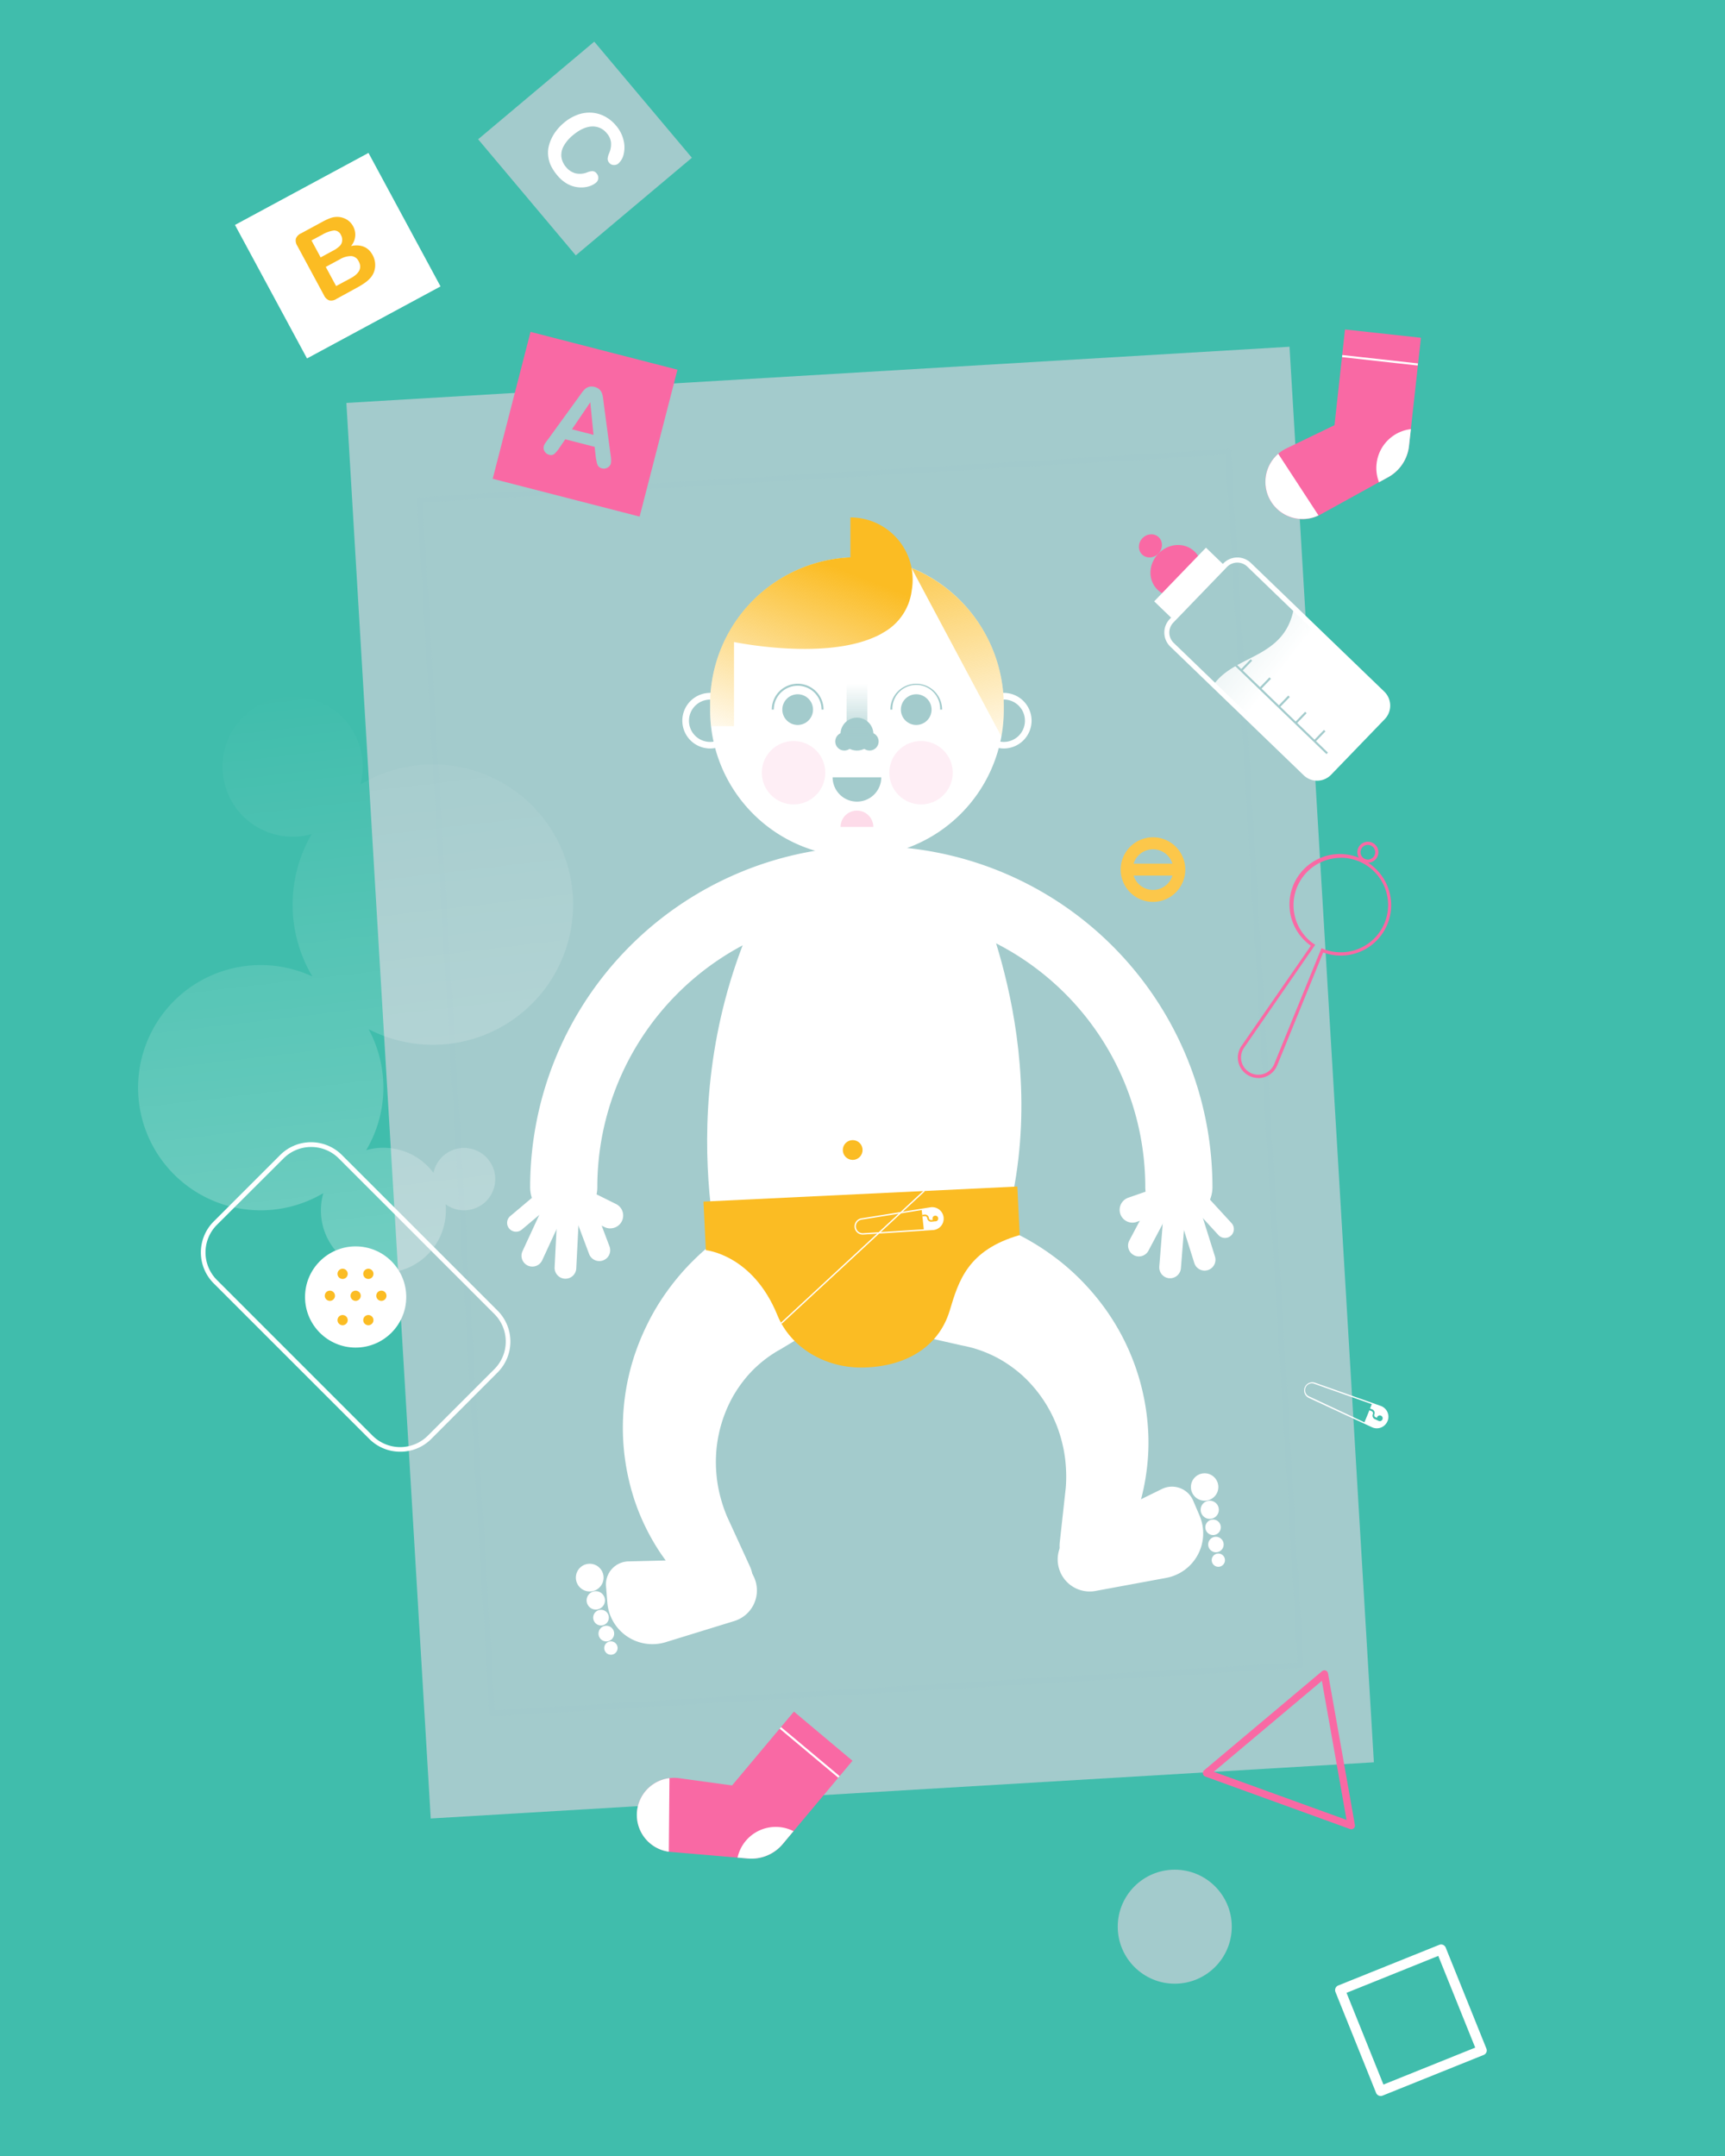 <svg xmlns="http://www.w3.org/2000/svg" xmlns:xlink="http://www.w3.org/1999/xlink" viewBox="0 0 600 750"><defs><style>.cls-1{isolation:isolate;}.cls-2{fill:#40bdac;}.cls-3,.cls-4{fill:#a3cbcc;}.cls-4{opacity:0.25;mix-blend-mode:multiply;}.cls-5{fill:#fff;}.cls-6{fill:url(#linear-gradient);}.cls-12,.cls-7,.cls-8{fill:#f969a4;}.cls-7{opacity:0.24;}.cls-8{opacity:0.11;}.cls-9{fill:url(#linear-gradient-2);}.cls-10{fill:url(#linear-gradient-3);}.cls-11{fill:#fbbc23;}.cls-13{fill:url(#linear-gradient-4);}.cls-14{opacity:0.38;fill:url(#linear-gradient-5);}.cls-15{fill:#fcc74a;}</style><linearGradient id="linear-gradient" x1="298.07" y1="260.9" x2="298.07" y2="237.8" gradientUnits="userSpaceOnUse"><stop offset="0" stop-color="#a3cbcc"/><stop offset="1" stop-color="#a3cbcc" stop-opacity="0"/></linearGradient><linearGradient id="linear-gradient-2" x1="322.76" y1="174.74" x2="344.68" y2="267.63" gradientUnits="userSpaceOnUse"><stop offset="0" stop-color="#fbbc23"/><stop offset="1" stop-color="#fbbc23" stop-opacity="0"/></linearGradient><linearGradient id="linear-gradient-3" x1="291.27" y1="197.55" x2="264.73" y2="265.63" xlink:href="#linear-gradient-2"/><linearGradient id="linear-gradient-4" x1="4785.45" y1="6924.02" x2="4774.39" y2="6832.49" gradientTransform="matrix(0.78, -0.81, 0.75, 0.72, -8482.8, -871.9)" gradientUnits="userSpaceOnUse"><stop offset="0" stop-color="#fff"/><stop offset="1" stop-color="#fff" stop-opacity="0"/></linearGradient><linearGradient id="linear-gradient-5" x1="146.21" y1="538.66" x2="111.01" y2="237.93" gradientTransform="matrix(1, 0, 0, 1, 0, 0)" xlink:href="#linear-gradient-4"/></defs><title>Early Years</title><g class="cls-1"><g id="Layer_2" data-name="Layer 2"><g id="Layer_1-2" data-name="Layer 1"><rect class="cls-2" width="600" height="750"/><rect class="cls-3" x="134.89" y="129.93" width="328.63" height="493.3" transform="translate(-21.9 18.49) rotate(-3.41)"/><path class="cls-4" d="M171.19,597a1,1,0,0,1-.95-.9L145.05,174a1,1,0,0,1,.24-.69A1,1,0,0,1,146,173l281.21-16.77a1,1,0,0,1,1,.89l25.19,422.12a1,1,0,0,1-.9,1L171.24,597ZM147,174.8,172.08,595l279.31-16.67L426.32,158.14Z"/><path class="cls-5" d="M410,424.64A11.68,11.68,0,0,1,398.36,413a95.3,95.3,0,0,0-190.6,0,11.68,11.68,0,1,1-23.36,0,118.66,118.66,0,0,1,237.32,0A11.68,11.68,0,0,1,410,424.64Z"/><path class="cls-5" d="M247,244.94a51.07,51.07,0,0,1,51.46-51.07c28.16.21,50.68,23.55,50.68,51.71V247a51.07,51.07,0,0,1-51.07,51.07h0A51.08,51.08,0,0,1,247,247Z"/><circle class="cls-3" cx="318.69" cy="246.85" r="5.34"/><path class="cls-3" d="M327.69,246.85H327a8.31,8.31,0,1,0-16.61,0h-.7a9,9,0,1,1,18,0Z"/><circle class="cls-3" cx="277.45" cy="246.85" r="5.34"/><path class="cls-3" d="M286.45,246.85h-.7a8.3,8.3,0,1,0-16.6,0h-.7a9,9,0,1,1,18,0Z"/><circle class="cls-3" cx="298.07" cy="255.37" r="5.72"/><circle class="cls-3" cx="302.46" cy="257.93" r="3.16"/><circle class="cls-3" cx="293.68" cy="257.93" r="3.16"/><rect class="cls-6" x="294.47" y="233.36" width="7.21" height="24.41"/><path class="cls-5" d="M349.14,260.37a9.67,9.67,0,1,1,9.67-9.67A9.68,9.68,0,0,1,349.14,260.37Zm0-17a7.36,7.36,0,1,0,7.36,7.36A7.37,7.37,0,0,0,349.14,243.34Z"/><path class="cls-5" d="M247,260.37a9.67,9.67,0,1,1,9.67-9.67A9.68,9.68,0,0,1,247,260.37Zm0-17a7.36,7.36,0,1,0,7.36,7.36A7.37,7.37,0,0,0,247,243.34Z"/><path class="cls-7" d="M292.38,287.67a5.69,5.69,0,0,1,11.38,0"/><path class="cls-3" d="M289.61,270.4a8.46,8.46,0,0,0,16.92,0Z"/><circle class="cls-8" cx="320.36" cy="268.8" r="11.03"/><circle class="cls-8" cx="276.02" cy="268.8" r="11.03"/><path class="cls-9" d="M349.14,245.58a51.85,51.85,0,0,0-32.09-48h0l1.64,3.09,29.62,55.55h0a51.83,51.83,0,0,0,.83-9.22Z"/><path class="cls-10" d="M317.12,205.39A21.64,21.64,0,0,0,295.8,180v13.88a51.06,51.06,0,0,0-48.8,51V247a51.87,51.87,0,0,0,.31,5.61h8V223.34s30.38,6.35,48.62-1.61a21.68,21.68,0,0,0,3.46-1.77A19.43,19.43,0,0,0,317.12,205.39Z"/><path class="cls-5" d="M396.14,437.07a3.7,3.7,0,0,1-1.76-.44,3.78,3.78,0,0,1-1.57-5.1l8.88-16.75a3.77,3.77,0,0,1,6.67,3.53l-8.89,16.75A3.76,3.76,0,0,1,396.14,437.07Z"/><path class="cls-5" d="M407,444.66h-.31a3.79,3.79,0,0,1-3.46-4.06l1.59-19.79a3.77,3.77,0,1,1,7.51.6l-1.58,19.79A3.78,3.78,0,0,1,407,444.66Z"/><path class="cls-5" d="M419,442a3.76,3.76,0,0,1-3.59-2.64l-5.5-17.48a3.77,3.77,0,1,1,7.2-2.26l5.49,17.48a3.77,3.77,0,0,1-2.47,4.72A3.66,3.66,0,0,1,419,442Z"/><path class="cls-5" d="M426.08,430.64a3.06,3.06,0,0,1-2.28-1l-8.74-9.52a3.09,3.09,0,0,1,4.54-4.18l8.75,9.53a3.08,3.08,0,0,1-2.27,5.17Z"/><path class="cls-5" d="M393.88,425.32a4.46,4.46,0,0,1-1.45-8.67l14.34-5a4.45,4.45,0,0,1,2.91,8.42l-14.34,5A4.4,4.4,0,0,1,393.88,425.32Z"/><path class="cls-5" d="M208.44,438.68a3.78,3.78,0,0,1-3.53-2.44l-6.67-17.76a3.77,3.77,0,0,1,7.06-2.65L212,433.59a3.76,3.76,0,0,1-2.2,4.85A3.67,3.67,0,0,1,208.44,438.68Z"/><path class="cls-5" d="M196.68,444.82h-.18a3.78,3.78,0,0,1-3.59-3.95l1-19.83a3.77,3.77,0,0,1,7.53.37l-1,19.83A3.76,3.76,0,0,1,196.68,444.82Z"/><path class="cls-5" d="M185.16,440.6a3.77,3.77,0,0,1-3.42-5.35l7.69-16.64a3.77,3.77,0,1,1,6.84,3.17l-7.68,16.63A3.77,3.77,0,0,1,185.16,440.6Z"/><path class="cls-5" d="M179.49,428.47a3.08,3.08,0,0,1-2-5.44l9.89-8.33a3.09,3.09,0,1,1,4,4.72l-9.89,8.33A3.12,3.12,0,0,1,179.49,428.47Z"/><path class="cls-5" d="M212.27,427.32a4.52,4.52,0,0,1-2-.46L196.7,420.1a4.46,4.46,0,0,1,4-8l13.59,6.75a4.46,4.46,0,0,1-2,8.45Z"/><circle class="cls-5" cx="419" cy="517.28" r="4.77"/><circle class="cls-5" cx="420.78" cy="525.2" r="3.17"/><circle class="cls-5" cx="423.77" cy="542.73" r="2.31"/><circle class="cls-5" cx="422.93" cy="537.29" r="2.7"/><circle class="cls-5" cx="421.94" cy="531.3" r="2.7"/><path class="cls-5" d="M405.6,548.9l-24.55,4.54a11.13,11.13,0,0,1-12.52-7.25h0a11.14,11.14,0,0,1,3.67-12.51L404.08,518A8,8,0,0,1,415,522l2.22,5.19A15.75,15.75,0,0,1,405.6,548.9Z"/><circle class="cls-5" cx="205.12" cy="548.8" r="4.82"/><circle class="cls-5" cx="207.23" cy="556.72" r="3.2"/><circle class="cls-5" cx="212.49" cy="573.3" r="2.33"/><circle class="cls-5" cx="210.9" cy="568.27" r="2.73"/><circle class="cls-5" cx="209.05" cy="562.72" r="2.73"/><path class="cls-5" d="M231.56,571.25l23.86-7.35a11.14,11.14,0,0,0,7.74-12.23h0a11.13,11.13,0,0,0-9.05-9.38l-35.51.87a8,8,0,0,0-7.81,8.64l.45,5.63A15.73,15.73,0,0,0,231.56,571.25Z"/><path class="cls-5" d="M309.64,410.06l35.19,15.23,4.87,2.1c2,.82,3.87,1.78,5.77,2.74a85.06,85.06,0,0,1,10.75,6.74,78.64,78.64,0,0,1,9.53,8.19,84.73,84.73,0,0,1,8.09,9.42,80.34,80.34,0,0,1,15.59,45,74.07,74.07,0,0,1-.56,11.74,76,76,0,0,1-2.28,11.39L391,541.07a11.47,11.47,0,0,1-22.38-4.6v0l2.09-19a50.1,50.1,0,0,0,0-7.55,44.46,44.46,0,0,0-1.1-7.31,46.62,46.62,0,0,0-14-24.13,45.54,45.54,0,0,0-5.34-4.12,39.73,39.73,0,0,0-5.77-3.19,44.35,44.35,0,0,0-6.07-2.24c-1-.26-2.06-.55-3.12-.74l-.78-.16-1.07-.24-2.33-.53-37.4-8.47a25.75,25.75,0,1,1,11.37-50.22A28,28,0,0,1,309.64,410.06Z"/><path class="cls-5" d="M307.51,447.65l-32.84,19.8-2.06,1.24-.93.56-.69.4c-.95.5-1.82,1.1-2.73,1.68a43.2,43.2,0,0,0-5.06,4,39.74,39.74,0,0,0-4.48,4.85,46.2,46.2,0,0,0-3.77,5.58,46.7,46.7,0,0,0-5.73,27.31,44.67,44.67,0,0,0,1.26,7.29,49.71,49.71,0,0,0,2.39,7.16l7.95,17.35v0a11.47,11.47,0,0,1-19.8,11.4l-11.11-15.74a76.91,76.91,0,0,1-5.75-10.09,74.09,74.09,0,0,1-4.21-11,80.28,80.28,0,0,1,.64-47.64,83.8,83.8,0,0,1,4.73-11.48,78.24,78.24,0,0,1,6.46-10.78,84.65,84.65,0,0,1,8.1-9.77c1.49-1.51,3-3,4.61-4.42l4-3.52,28.63-25.52a25.75,25.75,0,1,1,34.26,38.44A27.09,27.09,0,0,1,307.51,447.65Z"/><path class="cls-5" d="M341.19,312.44c.08,2.79,30.49,67.48,1.67,133-54.25-5-90.18,2.16-90.18,2.16s-21.6-66,12.66-134.74C298.3,305.82,341.19,312.44,341.19,312.44Z"/><path class="cls-11" d="M353.86,412.75,244.69,418l.82,16.9s16.27,1.46,24.87,22.57c4.67,11.47,16.67,18.25,29.06,18.25h0c14.23,0,26.84-6.26,30.92-19.89,3.1-10.36,6.32-21,24.32-26.19Z"/><circle class="cls-11" cx="296.59" cy="400.05" r="3.44"/><path class="cls-5" d="M300.07,429.47a2.84,2.84,0,0,1-2.82-2.54h0a2.84,2.84,0,0,1,2.38-3.12l24-3.83a4,4,0,0,1,3.69,6.5,4,4,0,0,1-2.8,1.42l-24.25,1.56Zm-2.36-2.59a2.37,2.37,0,0,0,2.52,2.12l24.25-1.57a3.53,3.53,0,0,0,3.28-3.89,3.49,3.49,0,0,0-1.37-2.42,3.42,3.42,0,0,0-2.69-.68l-24,3.83a2.38,2.38,0,0,0-2,2.61Z"/><path class="cls-5" d="M328,423.51h0a3.76,3.76,0,0,0-4.33-3.3l-3.1.49.78,7.17,3.16-.21A3.75,3.75,0,0,0,328,423.51Z"/><circle class="cls-11" cx="325.34" cy="423.88" r="0.99"/><path class="cls-11" d="M323.88,425a1.36,1.36,0,0,1-.86-.3,1.39,1.39,0,0,1-.5-.92.79.79,0,0,0-.87-.7l-.83.09-.06-.57.82-.09a1.36,1.36,0,0,1,1.51,1.21.78.78,0,0,0,.29.53.83.83,0,0,0,.58.17l1.1-.12.06.57-1.09.12Z"/><rect class="cls-5" x="262.73" y="437.1" width="67.76" height="0.46" transform="translate(-218.13 317.85) rotate(-42.79)"/><path class="cls-5" d="M458.14,271.57a6.72,6.72,0,0,1-4.7-1.9l-46.39-44.75a6.79,6.79,0,0,1-.17-9.59L425.5,196a6.79,6.79,0,0,1,9.59-.17l46.39,44.75a6.79,6.79,0,0,1,.17,9.59L463,269.5a6.75,6.75,0,0,1-4.76,2.07Zm-27.76-75.86h-.09a5,5,0,0,0-3.53,1.54l-18.62,19.3a5,5,0,0,0,.13,7.11l46.39,44.75a5,5,0,0,0,7.1-.13L480.39,249l.63.61-.63-.61a5,5,0,0,0-.13-7.11l-46.39-44.75A5,5,0,0,0,430.38,195.71Z"/><ellipse class="cls-12" cx="409.07" cy="198.52" rx="9.26" ry="8.55" transform="translate(-17.82 355.09) rotate(-46.03)"/><path class="cls-13" d="M462.56,268.73l18.3-19a5.91,5.91,0,0,0,.18-8.34l-31-29.87c-3.16,17.7-20.38,16-27.95,26.72l32.08,30.95A5.92,5.92,0,0,0,462.56,268.73Z"/><rect class="cls-5" x="400.75" y="198.49" width="25.94" height="9.03" transform="translate(-19.63 359.8) rotate(-46.03)"/><ellipse class="cls-12" cx="400.15" cy="189.91" rx="4.17" ry="3.85" transform="translate(-14.35 346.03) rotate(-46.03)"/><rect class="cls-3" x="440.57" y="213.35" width="0.73" height="57.54" transform="translate(-39.46 391.34) rotate(-46.03)"/><rect class="cls-3" x="424.41" y="224.74" width="5.09" height="0.73" transform="translate(-31.46 376.16) rotate(-46.04)"/><rect class="cls-3" x="430.96" y="231.06" width="5.09" height="0.73" transform="translate(-34 382.81) rotate(-46.04)"/><rect class="cls-3" x="437.51" y="237.37" width="5.09" height="0.73" transform="translate(-36.55 389.45) rotate(-46.04)"/><rect class="cls-3" x="444.05" y="243.69" width="5.09" height="0.73" transform="translate(-39.09 396.1) rotate(-46.04)"/><rect class="cls-3" x="449.91" y="249.34" width="5.09" height="0.73" transform="translate(-41.34 402.12) rotate(-46.05)"/><rect class="cls-3" x="456.46" y="255.66" width="5.09" height="0.73" transform="translate(-43.91 408.68) rotate(-46.04)"/><path class="cls-5" d="M139.2,505a15.11,15.11,0,0,1-10.75-4.45L74.31,446.42a15.22,15.22,0,0,1,0-21.49L97.44,401.8a15.19,15.19,0,0,1,21.5,0l54.14,54.13a15.22,15.22,0,0,1,0,21.5L150,500.56A15.11,15.11,0,0,1,139.2,505Zm-31-106a13.51,13.51,0,0,0-9.6,4L75.46,426.07a13.58,13.58,0,0,0,0,19.21l54.13,54.14a13.6,13.6,0,0,0,19.22,0l23.13-23.13a13.59,13.59,0,0,0,0-19.21L117.8,402.94A13.55,13.55,0,0,0,108.19,399Z"/><circle class="cls-5" cx="123.7" cy="451.18" r="17.6"/><path class="cls-14" d="M199.35,314.7a48.79,48.79,0,0,0-74-41.77,24.38,24.38,0,1,0-16.93,17.21,48.77,48.77,0,0,0,.24,49.54,42.66,42.66,0,1,0,3.81,75.37,21.73,21.73,0,1,0,42.61,6c0-.72,0-1.43-.1-2.13A10.85,10.85,0,1,0,150.78,408a21.69,21.69,0,0,0-17.41-8.73,21.44,21.44,0,0,0-6,.84,42.67,42.67,0,0,0,.84-42.09,48.77,48.77,0,0,0,71.12-43.36Z"/><circle class="cls-11" cx="119.17" cy="443.13" r="1.78"/><circle class="cls-11" cx="128.12" cy="443.13" r="1.78"/><circle class="cls-11" cx="114.74" cy="450.75" r="1.78"/><circle class="cls-11" cx="123.7" cy="450.75" r="1.78"/><circle class="cls-11" cx="132.65" cy="450.75" r="1.78"/><circle class="cls-11" cx="119.17" cy="459.23" r="1.78"/><circle class="cls-11" cx="128.12" cy="459.23" r="1.78"/><path class="cls-12" d="M437.66,375a7.14,7.14,0,0,1-6.84-5.2,7.13,7.13,0,0,1,1-5.95L455.94,329c-.34-.25-.67-.51-1-.79a17.55,17.55,0,1,1,22.83-26.65h0a17.55,17.55,0,0,1-17.53,29.77l-16,39.27a7.11,7.11,0,0,1-6.59,4.43Zm28.71-76.58a16.44,16.44,0,0,0-10.7,28.93c.42.36.88.71,1.34,1l.45.32-24.73,35.78a6,6,0,1,0,10.49,5.68l16.42-40.29.52.21a16.44,16.44,0,1,0,6.21-31.66Z"/><path class="cls-12" d="M475.78,300.12a3.66,3.66,0,1,1,2.78-1.28A3.63,3.63,0,0,1,475.78,300.12Zm0-6.21a2.55,2.55,0,0,0-1.66,4.49,2.54,2.54,0,0,0,3.59-.28h0a2.49,2.49,0,0,0,.61-1.85,2.56,2.56,0,0,0-2.54-2.36Z"/><rect class="cls-12" x="177.11" y="121.2" width="52.77" height="52.77" transform="translate(43.24 -46.09) rotate(14.44)"/><path class="cls-3" d="M207.21,158.9l-.38-3.46-10.21-2.63-2,2.91a11.36,11.36,0,0,1-1.85,2.23,1.94,1.94,0,0,1-1.8.24,2.46,2.46,0,0,1-1.51-1.13,2.25,2.25,0,0,1-.33-1.79,3.6,3.6,0,0,1,.45-1q.31-.51,1-1.38l10.62-14.65,1.09-1.52a9.18,9.18,0,0,1,1.24-1.42,3.55,3.55,0,0,1,1.42-.76,4.2,4.2,0,0,1,3.53.91,3.6,3.6,0,0,1,.88,1.33,7.47,7.47,0,0,1,.38,1.55c.08.54.17,1.25.27,2.14l2.38,17.89a8.45,8.45,0,0,1,.08,2.89,2.3,2.3,0,0,1-1.14,1.41,2.5,2.5,0,0,1-1.94.28,2.57,2.57,0,0,1-1-.48,2.25,2.25,0,0,1-.56-.77,5.11,5.11,0,0,1-.34-1.29C207.35,159.82,207.27,159.33,207.21,158.9Zm-8.27-9.56,7.5,1.93-1.12-11.34Z"/><rect class="cls-5" x="91.09" y="62.57" width="52.77" height="52.77" transform="translate(-28.15 66.44) rotate(-28.35)"/><path class="cls-11" d="M123.93,100.2,117,104a3.25,3.25,0,0,1-2.52.49,3.43,3.43,0,0,1-1.81-1.81l-9.25-17.15a3.4,3.4,0,0,1-.51-2.52,3.33,3.33,0,0,1,1.78-1.82l7.39-4A19.77,19.77,0,0,1,115,75.84a6.86,6.86,0,0,1,2.57-.38,6.37,6.37,0,0,1,2.09.45A6.13,6.13,0,0,1,121.47,77a6.31,6.31,0,0,1,1.35,1.71,6,6,0,0,1-.72,6.86q5.27-1,7.5,3.15a7.1,7.1,0,0,1,.88,4,6.68,6.68,0,0,1-1.42,3.69A10.7,10.7,0,0,1,127,98.32,27.75,27.75,0,0,1,123.93,100.2ZM108.34,83.64l3.19,5.9,4.23-2.29a9.8,9.8,0,0,0,2.49-1.76,2.89,2.89,0,0,0,.77-2,3.26,3.26,0,0,0-.4-1.68,2.58,2.58,0,0,0-2.47-1.63,10.66,10.66,0,0,0-4.06,1.46Zm9.78,6.62-4.81,2.59,3.6,6.66,5-2.68q4.68-2.52,2.86-5.9a3.12,3.12,0,0,0-2.56-1.85A7.74,7.74,0,0,0,118.12,90.26Z"/><rect class="cls-3" x="177.11" y="25.27" width="52.77" height="52.77" transform="translate(112.05 -137.33) rotate(49.94)"/><path class="cls-5" d="M207.28,63.57a6.92,6.92,0,0,1-2.44,1.26,9.42,9.42,0,0,1-3.4.35,9.88,9.88,0,0,1-3.88-1.1A12.12,12.12,0,0,1,193.85,61a16.37,16.37,0,0,1-2.1-3.11,10.28,10.28,0,0,1-1-3.11,10,10,0,0,1,0-3.32,12.75,12.75,0,0,1,1-3.1,14.16,14.16,0,0,1,1.77-2.91A17,17,0,0,1,196,42.84a15.8,15.8,0,0,1,4.87-2.91,11.92,11.92,0,0,1,4.92-.73,11.33,11.33,0,0,1,4.61,1.32,12.72,12.72,0,0,1,3.83,3.13,12.07,12.07,0,0,1,2.65,5.09,10.21,10.21,0,0,1,.05,4.88,6.09,6.09,0,0,1-1.83,3.25,2.26,2.26,0,0,1-1.63.54,2,2,0,0,1-1.52-.73,2.14,2.14,0,0,1-.6-1.47,6.38,6.38,0,0,1,.53-1.92,7.79,7.79,0,0,0,.65-3.7,5.8,5.8,0,0,0-1.47-3.23A6.17,6.17,0,0,0,205.91,44q-3.12.11-6.59,3a13.08,13.08,0,0,0-3.3,3.89,6.29,6.29,0,0,0-.74,3.77,6.68,6.68,0,0,0,1.58,3.43,6.36,6.36,0,0,0,3.33,2.2,6.8,6.8,0,0,0,4-.31,5.46,5.46,0,0,1,1.81-.44,1.86,1.86,0,0,1,1.52.8A2.26,2.26,0,0,1,208.1,62,2.16,2.16,0,0,1,207.28,63.57Z"/><path class="cls-15" d="M401.05,313.73a11.23,11.23,0,1,1,11.22-11.22A11.23,11.23,0,0,1,401.05,313.73Zm0-18.29a7.07,7.07,0,1,0,7.07,7.07A7.07,7.07,0,0,0,401.05,295.44Z"/><rect class="cls-15" x="391.91" y="300.43" width="18.29" height="4.16"/><path class="cls-12" d="M470,636.34a1.09,1.09,0,0,1-.43-.08L419.23,618a1.28,1.28,0,0,1-.82-1,1.26,1.26,0,0,1,.44-1.19l41-34.46a1.26,1.26,0,0,1,1.25-.23,1.3,1.3,0,0,1,.82,1l9.35,52.72a1.26,1.26,0,0,1-.43,1.19A1.24,1.24,0,0,1,470,636.34Zm-47.83-20,46.2,16.75-8.59-48.38Z"/><circle class="cls-3" cx="408.61" cy="670.23" r="19.83"/><path class="cls-5" d="M480.25,729.13a1.8,1.8,0,0,1-.68-.14,1.75,1.75,0,0,1-.93-.94L464.5,692.92a1.74,1.74,0,0,1,1-2.25l35.12-14.13a1.72,1.72,0,0,1,2.25,1L517,712.62a1.73,1.73,0,0,1,0,1.32,1.77,1.77,0,0,1-1,.93L480.89,729A1.59,1.59,0,0,1,480.25,729.13Zm-11.89-35.89,12.84,31.91,31.92-12.85-12.85-31.91Z"/><path class="cls-12" d="M467.83,114.61l-3.66,33.3L447.42,156a12.92,12.92,0,0,0-6.07,17.11h0A12.92,12.92,0,0,0,459.27,179L482.82,166a14.19,14.19,0,0,0,7.27-10.89l4.15-37.61Z"/><path class="cls-5" d="M444.61,157.86a12.92,12.92,0,0,0,14,21.44Z"/><path class="cls-5" d="M478.81,161.31a13.53,13.53,0,0,0,.85,6.45l3.16-1.74a14.19,14.19,0,0,0,7.27-10.89l.65-5.85A13.6,13.6,0,0,0,478.81,161.31Z"/><rect class="cls-5" x="479.87" y="110.06" width="0.73" height="26.56" transform="matrix(0.11, -0.99, 0.99, 0.11, 305.06, 587.19)"/><path class="cls-12" d="M276.15,595.41l-21.51,25.68-18.43-2.52a12.92,12.92,0,0,0-14.53,10.88h0a12.91,12.91,0,0,0,11.68,14.78l26.78,2.28a14.2,14.2,0,0,0,12.09-5l24.29-29Z"/><path class="cls-5" d="M232.85,618.55a12.91,12.91,0,0,0-.22,25.6Z"/><path class="cls-5" d="M259.41,640.36a13.61,13.61,0,0,0-2.87,5.84l3.6.31a14.2,14.2,0,0,0,12.09-5L276,637A13.62,13.62,0,0,0,259.41,640.36Z"/><rect class="cls-5" x="281.26" y="596.27" width="0.73" height="26.56" transform="translate(-366.54 434.2) rotate(-50.06)"/><path class="cls-5" d="M482.63,494.36a4,4,0,0,0-2.35-5.28L457.38,481a2.85,2.85,0,0,0-2.32,5.18l.17.09,22,10.23a4,4,0,0,0,5.36-2.1Zm-27.21-8.55a2.38,2.38,0,0,1,1.8-4.41l19.94,7.06-.63,1.51.77.31a1.34,1.34,0,0,1,.74.74,1.3,1.3,0,0,1,0,1,.79.79,0,0,0,.43,1l.45.18A.78.78,0,0,1,479,493a1,1,0,1,1,.54,1.29l-1.36-.64h0l-.06,0a1.38,1.38,0,0,1-.61-1.72.81.81,0,0,0,0-.61.76.76,0,0,0-.43-.43l-.76-.32-1.73,4.21Z"/></g></g></g></svg>
